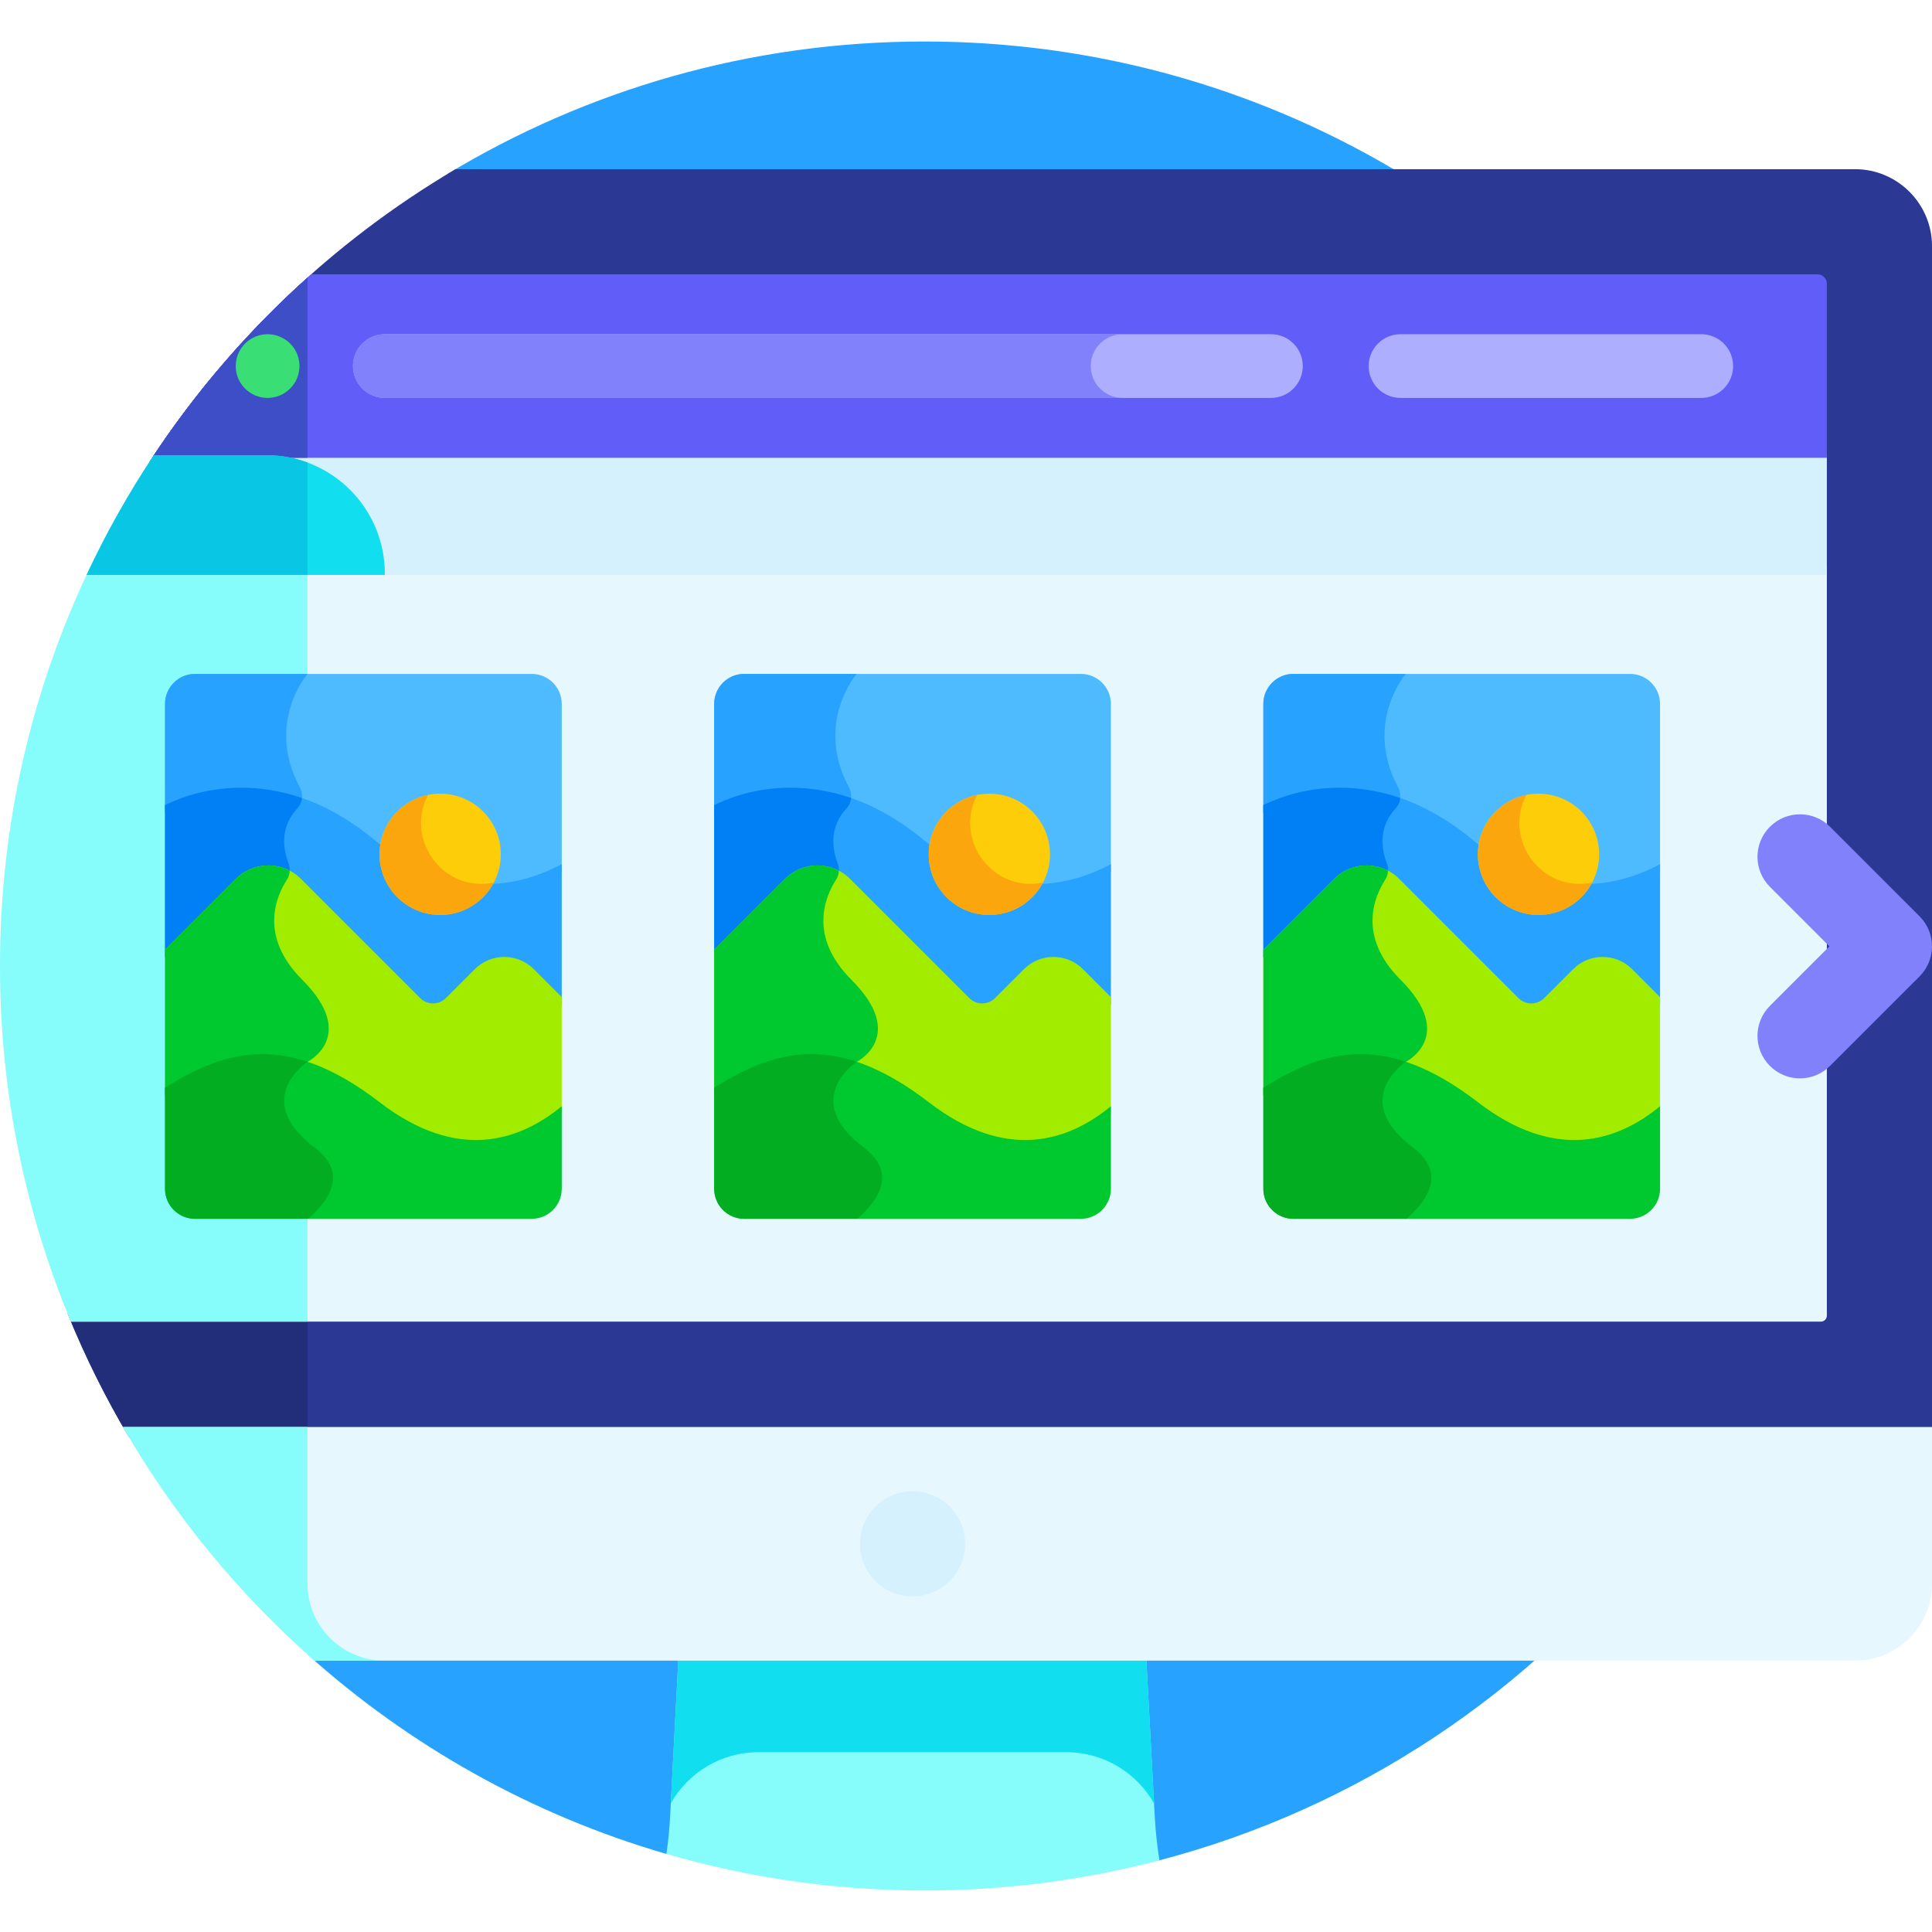 <svg height="512pt" viewBox="0 -11 512 512" width="512pt" xmlns="http://www.w3.org/2000/svg"><path d="m245 0c-46.246 0-89.492 12.82-126.395 35.09l-37.109 392.355c26.98 24.195 59.359 42.492 95.105 52.871v-.004l130.668 1.691c105.152-27.551 182.73-123.215 182.73-237.004 0-135.309-109.691-245-245-245zm0 0" fill="#27a3ff"/><path d="m303.695 427.016h-123.836l-2.27 43.371c-.176 3.328-.512 6.641-.988 9.926 21.711 6.297 44.656 9.688 68.398 9.688 21.52 0 42.387-2.785 62.27-7.996-.617-3.824-1.035-7.688-1.246-11.574zm0 0" fill="#86fdfb"/><path d="m201.012 453.352h81.551c9.949 0 18.676 5.453 23.277 13.59l-2.145-39.926h-123.836l-2.086 39.867c4.609-8.105 13.316-13.531 23.238-13.531zm0 0" fill="#11dfef"/><path d="m491.645 33.836c-9.844 0-226.078 0-370.922 0-32.652 19.258-60.449 45.875-81.113 77.566l-21.621 225.867c4.602 11.305 10.016 22.188 16.184 32.574l207.66-1.324 270.168 1.727v-316.055c0-11.195-9.16-20.355-20.355-20.355zm0 0" fill="#2b3894"/><path d="m81.496 62.574c-16 14.348-30.105 30.758-41.887 48.828l-21.621 225.867c4.602 11.305 10.016 22.188 16.184 32.574l47.324-.301zm0 0" fill="#232e7a"/><path d="m0 245c0 33.402 6.695 65.234 18.797 94.25h463.754c.875 0 1.586-.711 1.586-1.586v-198.555h-460.129c-15.387 32.051-24.008 67.961-24.008 105.891zm0 0" fill="#e6f7fe"/><path d="m81.496 139.109h-57.488c-15.387 32.051-24.008 67.961-24.008 105.891 0 33.402 6.695 65.234 18.797 94.25h62.699zm0 0" fill="#86fdfb"/><path d="m83.344 429.082h408.301c11.195 0 20.355-9.16 20.355-20.355v-41.562c-19.715 0-340.098 0-479.414 0 13.449 23.34 30.648 44.246 50.758 61.918zm0 0" fill="#e6f7fe"/><path d="m81.496 408.727v-41.562c-17.902 0-34.395 0-48.91 0 13.449 23.34 30.648 44.246 50.754 61.918h18.512c-11.195 0-20.355-9.16-20.355-20.355zm0 0" fill="#86fdfb"/><path d="m255.766 398.121c0 7.695-6.238 13.934-13.934 13.934-7.695 0-13.93-6.238-13.93-13.934 0-7.695 6.234-13.93 13.93-13.93 7.695 0 13.934 6.234 13.934 13.93zm0 0" fill="#d5f1fe"/><path d="m22.953 141.359h461.184v-31.727h-443.355c-6.695 10.078-12.66 20.68-17.828 31.727zm0 0" fill="#d5f1fe"/><path d="m481.676 61.699h-399.211c-16.078 14.266-30.266 30.613-42.141 48.621h443.812v-46.16c0-1.336-1.125-2.461-2.461-2.461zm0 0" fill="#615df9"/><path d="m81.496 62.586c-15.676 14.059-29.535 30.094-41.172 47.734h41.172zm0 0" fill="#3d4ec6"/><path d="m70.914 94.449c-4.617 0-8.445-3.723-8.445-8.441 0-5.262 4.828-9.312 10.102-8.277 4.062.863 6.789 4.309 6.789 8.277 0 4.707-3.828 8.441-8.445 8.441zm0 0" fill="#39df74"/><path d="m336.805 94.453h-234.82c-4.664 0-8.445-3.777-8.445-8.441 0-4.664 3.781-8.445 8.445-8.445h234.82c4.664 0 8.445 3.781 8.445 8.445 0 4.664-3.777 8.441-8.445 8.441zm0 0" fill="#aeaeff"/><path d="m289.062 86.012c0-4.664 3.781-8.445 8.445-8.445h-195.523c-4.664 0-8.445 3.781-8.445 8.445 0 4.664 3.781 8.441 8.445 8.441h195.523c-4.664 0-8.445-3.777-8.445-8.441zm0 0" fill="#8181fc"/><path d="m450.852 94.453h-79.699c-4.664 0-8.445-3.777-8.445-8.441 0-4.664 3.781-8.445 8.445-8.445h79.699c4.664 0 8.445 3.781 8.445 8.445 0 4.664-3.781 8.441-8.445 8.441zm0 0" fill="#aeaeff"/><path d="m70.602 109.633h-29.82c-6.695 10.078-12.66 20.68-17.824 31.727h79.027v-.344c0-17.332-14.051-31.383-31.383-31.383zm0 0" fill="#11dfef"/><path d="m81.496 111.578c-3.395-1.258-7.062-1.945-10.895-1.945h-29.82c-6.695 10.078-12.66 20.68-17.824 31.73h58.539zm0 0" fill="#0ac6e5"/><path d="m469.047 271.484c-4.395-4.398-4.395-11.531.004-15.926l15.766-15.766-15.766-15.766c-4.398-4.398-4.398-11.527 0-15.926 4.395-4.395 11.527-4.395 15.922 0l23.73 23.727c4.395 4.398 4.398 11.531 0 15.926l-23.73 23.727c-4.398 4.402-11.527 4.398-15.926.004zm0 0" fill="#8181fc"/><path d="m140.93 167.594h-89.258c-4.367 0-7.938 3.57-7.938 7.934v28.812c5.465-2.621 11.996-4.504 19.805-4.578 10.211-.102 22.512 3.012 35.324 13.527.852.695 1.695 1.348 2.535 1.977-.098.699-.152 1.41-.152 2.137 0 8.496 6.914 15.41 15.41 15.41 5.625 0 10.555-3.031 13.242-7.547 7.277-.207 13.699-2.449 18.969-5.254v-44.48c0-4.367-3.57-7.938-7.938-7.938zm0 0" fill="#4fbbff"/><path d="m51.672 167.594c-4.367 0-7.938 3.57-7.938 7.934v28.812c5.465-2.621 11.996-4.504 19.805-4.578 4.887-.047 10.25.652 15.914 2.531.777-1.43.785-3.184-.012-4.676-9.168-17.113 2.055-30.023 2.055-30.023zm0 0" fill="#27a3ff"/><path d="m129.898 223.266c-2.688 4.516-7.617 7.547-13.242 7.547-8.496 0-15.41-6.914-15.41-15.41 0-.727.055-1.438.152-2.141-.84-.625-1.684-1.277-2.535-1.977-12.816-10.516-25.113-13.625-35.324-13.527-7.809.078-14.34 1.961-19.805 4.582v40.348l18.766-18.762c4.766-4.77 12.496-4.77 17.262 0l31.578 31.574c1.887 1.887 4.941 1.887 6.828 0l7.664-7.664c4.316-4.316 11.312-4.316 15.629 0l7.406 7.406v-37.23c-5.27 2.805-11.691 5.047-18.969 5.254zm0 0" fill="#27a3ff"/><path d="m76.352 221.535c.535-1.168.578-2.516.113-3.734-2.75-7.207-.07-11.98 2.309-14.539.734-.785 1.148-1.77 1.242-2.785-5.875-2.027-11.43-2.766-16.477-2.719-7.809.078-14.34 1.961-19.805 4.582v40.348l18.766-18.762c3.746-3.75 9.32-4.535 13.852-2.391zm0 0" fill="#0080f4"/><path d="m141.457 245.836c-4.312-4.316-11.309-4.316-15.625 0l-7.664 7.664c-1.887 1.887-4.945 1.887-6.828 0l-31.578-31.574c-4.766-4.77-12.496-4.77-17.262 0l-18.766 18.762v38.555c15.273-9.508 31.801-15.441 56.855 3.855 20.57 15.848 37.051 10.316 48.273 1.059v-30.91zm0 0" fill="#a2ec00"/><path d="m76.02 222.148c.477-.73.723-1.57.754-2.418-4.598-2.398-10.41-1.668-14.273 2.195l-18.766 18.766v38.551c10.582-6.59 21.77-11.453 35.977-7.402 1.004-.938 1.785-1.453 1.785-1.453s13.566-6.773-1.434-21.773c-11.547-11.547-6.828-22.18-4.043-26.465zm0 0" fill="#00c82f"/><path d="m100.59 281.098c-25.055-19.297-41.582-13.363-56.855-3.859v26.816c0 4.367 3.57 7.938 7.938 7.938h89.258c4.367 0 7.938-3.57 7.938-7.938v-21.898c-11.227 9.254-27.703 14.789-48.277-1.059zm0 0" fill="#00c82f"/><path d="m83.395 293.113c-16.984-12.816-1.93-22.707-1.898-22.727-15.062-5-26.738-.008-37.762 6.855v26.816c0 4.363 3.57 7.934 7.938 7.934h30.027c6.16-5.434 10.188-12.469 1.695-18.879zm0 0" fill="#02ad22"/><path d="m132.723 215.402c0 8.875-7.195 16.066-16.066 16.066s-16.066-7.191-16.066-16.066c0-8.871 7.195-16.062 16.066-16.062s16.066 7.191 16.066 16.062zm0 0" fill="#fecd0a"/><path d="m113.449 199.66c-7.336 1.484-12.859 7.969-12.859 15.742 0 8.875 7.191 16.066 16.066 16.066 6.164 0 11.508-3.477 14.203-8.574-13.406 2.715-23.664-11.406-17.41-23.234zm0 0" fill="#fca60d"/><path d="m286.465 167.594h-89.262c-4.363 0-7.934 3.57-7.934 7.934v28.812c5.461-2.621 11.992-4.504 19.805-4.578 10.207-.102 22.508 3.012 35.32 13.527.852.695 1.695 1.348 2.539 1.977-.098.699-.152 1.41-.152 2.137 0 8.496 6.91 15.41 15.406 15.41 5.625 0 10.555-3.031 13.246-7.547 7.273-.207 13.695-2.449 18.965-5.254v-44.48c0-4.367-3.57-7.938-7.934-7.938zm0 0" fill="#4fbbff"/><path d="m197.203 167.594c-4.363 0-7.934 3.57-7.934 7.934v28.812c5.461-2.621 11.992-4.504 19.805-4.578 4.883-.047 10.246.652 15.914 2.531.777-1.43.785-3.184-.016-4.676-9.168-17.113 2.059-30.023 2.059-30.023zm0 0" fill="#27a3ff"/><path d="m275.434 223.266c-2.691 4.516-7.621 7.547-13.246 7.547-8.496 0-15.406-6.914-15.406-15.41 0-.727.055-1.438.152-2.141-.844-.625-1.688-1.277-2.539-1.977-12.812-10.516-25.113-13.625-35.32-13.527-7.812.078-14.34 1.961-19.805 4.582v40.348l18.766-18.762c4.766-4.77 12.496-4.77 17.262 0l31.578 31.574c1.887 1.887 4.941 1.887 6.828 0l7.664-7.664c4.316-4.316 11.312-4.316 15.625 0l7.41 7.406v-37.23c-5.273 2.805-11.695 5.047-18.969 5.254zm0 0" fill="#27a3ff"/><path d="m221.887 221.535c.531-1.168.574-2.516.109-3.734-2.746-7.207-.066-11.98 2.312-14.539.73-.785 1.145-1.77 1.242-2.785-5.875-2.027-11.434-2.766-16.477-2.719-7.812.078-14.34 1.961-19.805 4.582v40.348l18.766-18.762c3.746-3.75 9.32-4.535 13.852-2.391zm0 0" fill="#0080f4"/><path d="m286.992 245.836c-4.316-4.316-11.312-4.316-15.629 0l-7.664 7.664c-1.883 1.887-4.941 1.887-6.828 0l-31.574-31.574c-4.77-4.77-12.496-4.77-17.266 0l-18.766 18.762v38.555c15.273-9.508 31.801-15.441 56.855 3.855 20.574 15.848 37.051 10.316 48.277 1.059v-30.91zm0 0" fill="#a2ec00"/><path d="m221.555 222.148c.473-.73.723-1.57.754-2.418-4.602-2.398-10.41-1.668-14.277 2.195l-18.762 18.766v38.551c10.582-6.59 21.77-11.453 35.977-7.402 1.004-.938 1.785-1.453 1.785-1.453s13.566-6.773-1.434-21.773c-11.547-11.547-6.828-22.18-4.043-26.465zm0 0" fill="#00c82f"/><path d="m246.121 281.098c-25.051-19.297-41.582-13.363-56.852-3.859v26.816c0 4.367 3.57 7.938 7.934 7.938h89.262c4.363 0 7.934-3.57 7.934-7.938v-21.898c-11.223 9.254-27.703 14.789-48.277-1.059zm0 0" fill="#00c82f"/><path d="m228.93 293.113c-16.984-12.816-1.934-22.707-1.902-22.727-15.062-5-26.738-.008-37.758 6.855v26.816c0 4.363 3.57 7.934 7.934 7.934h30.027c6.16-5.434 10.191-12.469 1.699-18.879zm0 0" fill="#02ad22"/><path d="m278.254 215.402c0 8.875-7.191 16.066-16.066 16.066-8.871 0-16.062-7.191-16.062-16.066 0-8.871 7.191-16.062 16.062-16.062 8.875 0 16.066 7.191 16.066 16.062zm0 0" fill="#fecd0a"/><path d="m258.984 199.66c-7.34 1.484-12.863 7.969-12.863 15.742 0 8.875 7.195 16.066 16.066 16.066 6.164 0 11.512-3.477 14.207-8.574-13.406 2.715-23.664-11.406-17.41-23.234zm0 0" fill="#fca60d"/><path d="m431.996 167.594h-89.262c-4.363 0-7.934 3.57-7.934 7.934v28.812c5.465-2.621 11.996-4.504 19.805-4.578 10.211-.102 22.508 3.012 35.324 13.527.848.695 1.691 1.348 2.535 1.977-.098.699-.152 1.41-.152 2.137 0 8.496 6.914 15.41 15.41 15.41 5.625 0 10.551-3.031 13.242-7.547 7.273-.207 13.695-2.449 18.965-5.254v-44.48c.004-4.367-3.57-7.938-7.934-7.938zm0 0" fill="#4fbbff"/><path d="m342.734 167.594c-4.363 0-7.934 3.57-7.934 7.934v28.812c5.465-2.621 11.996-4.504 19.805-4.578 4.883-.047 10.246.652 15.914 2.531.777-1.43.785-3.184-.012-4.676-9.168-17.113 2.055-30.023 2.055-30.023zm0 0" fill="#27a3ff"/><path d="m420.965 223.266c-2.688 4.516-7.617 7.547-13.242 7.547-8.496 0-15.41-6.914-15.41-15.41 0-.727.055-1.438.152-2.141-.84-.625-1.688-1.277-2.535-1.977-12.816-10.516-25.113-13.625-35.324-13.527-7.809.078-14.34 1.961-19.805 4.582v40.348l18.766-18.762c4.77-4.77 12.496-4.77 17.262 0l31.578 31.574c1.887 1.887 4.945 1.887 6.828 0l7.664-7.664c4.316-4.316 11.312-4.316 15.629 0l7.406 7.406v-37.23c-5.273 2.805-11.695 5.047-18.969 5.254zm0 0" fill="#27a3ff"/><path d="m367.418 221.535c.531-1.168.574-2.516.113-3.734-2.75-7.207-.07-11.98 2.309-14.539.734-.785 1.145-1.77 1.242-2.785-5.875-2.027-11.43-2.766-16.477-2.719-7.809.078-14.34 1.961-19.805 4.582v40.348l18.766-18.762c3.746-3.75 9.32-4.535 13.852-2.391zm0 0" fill="#0080f4"/><path d="m432.523 245.836c-4.312-4.316-11.309-4.316-15.625 0l-7.664 7.664c-1.887 1.887-4.945 1.887-6.828 0l-31.578-31.574c-4.766-4.77-12.496-4.77-17.262 0l-18.766 18.762v38.555c15.273-9.508 31.801-15.441 56.855 3.855 20.574 15.848 37.047 10.316 48.273 1.059v-30.91zm0 0" fill="#a2ec00"/><path d="m367.086 222.148c.477-.73.723-1.57.754-2.418-4.602-2.398-10.41-1.668-14.273 2.195l-18.766 18.766v38.551c10.582-6.59 21.77-11.453 35.977-7.402 1.004-.938 1.785-1.453 1.785-1.453s13.566-6.773-1.434-21.773c-11.547-11.547-6.828-22.18-4.043-26.465zm0 0" fill="#00c82f"/><path d="m391.656 281.098c-25.055-19.297-41.582-13.363-56.855-3.859v26.816c0 4.367 3.57 7.938 7.938 7.938h89.258c4.367 0 7.938-3.57 7.938-7.938v-21.898c-11.227 9.254-27.703 14.789-48.277-1.059zm0 0" fill="#00c82f"/><path d="m374.461 293.113c-16.984-12.816-1.93-22.707-1.898-22.727-15.062-5-26.742-.008-37.762 6.855v26.816c0 4.363 3.57 7.934 7.934 7.934h30.031c6.16-5.434 10.188-12.469 1.695-18.879zm0 0" fill="#02ad22"/><path d="m423.785 215.402c0 8.875-7.191 16.066-16.062 16.066-8.875 0-16.066-7.191-16.066-16.066 0-8.871 7.191-16.062 16.066-16.062 8.871 0 16.062 7.191 16.062 16.062zm0 0" fill="#fecd0a"/><path d="m404.516 199.66c-7.336 1.484-12.859 7.969-12.859 15.742 0 8.875 7.195 16.066 16.066 16.066 6.164 0 11.512-3.477 14.203-8.574-13.406 2.715-23.664-11.406-17.41-23.234zm0 0" fill="#fca60d"/></svg>